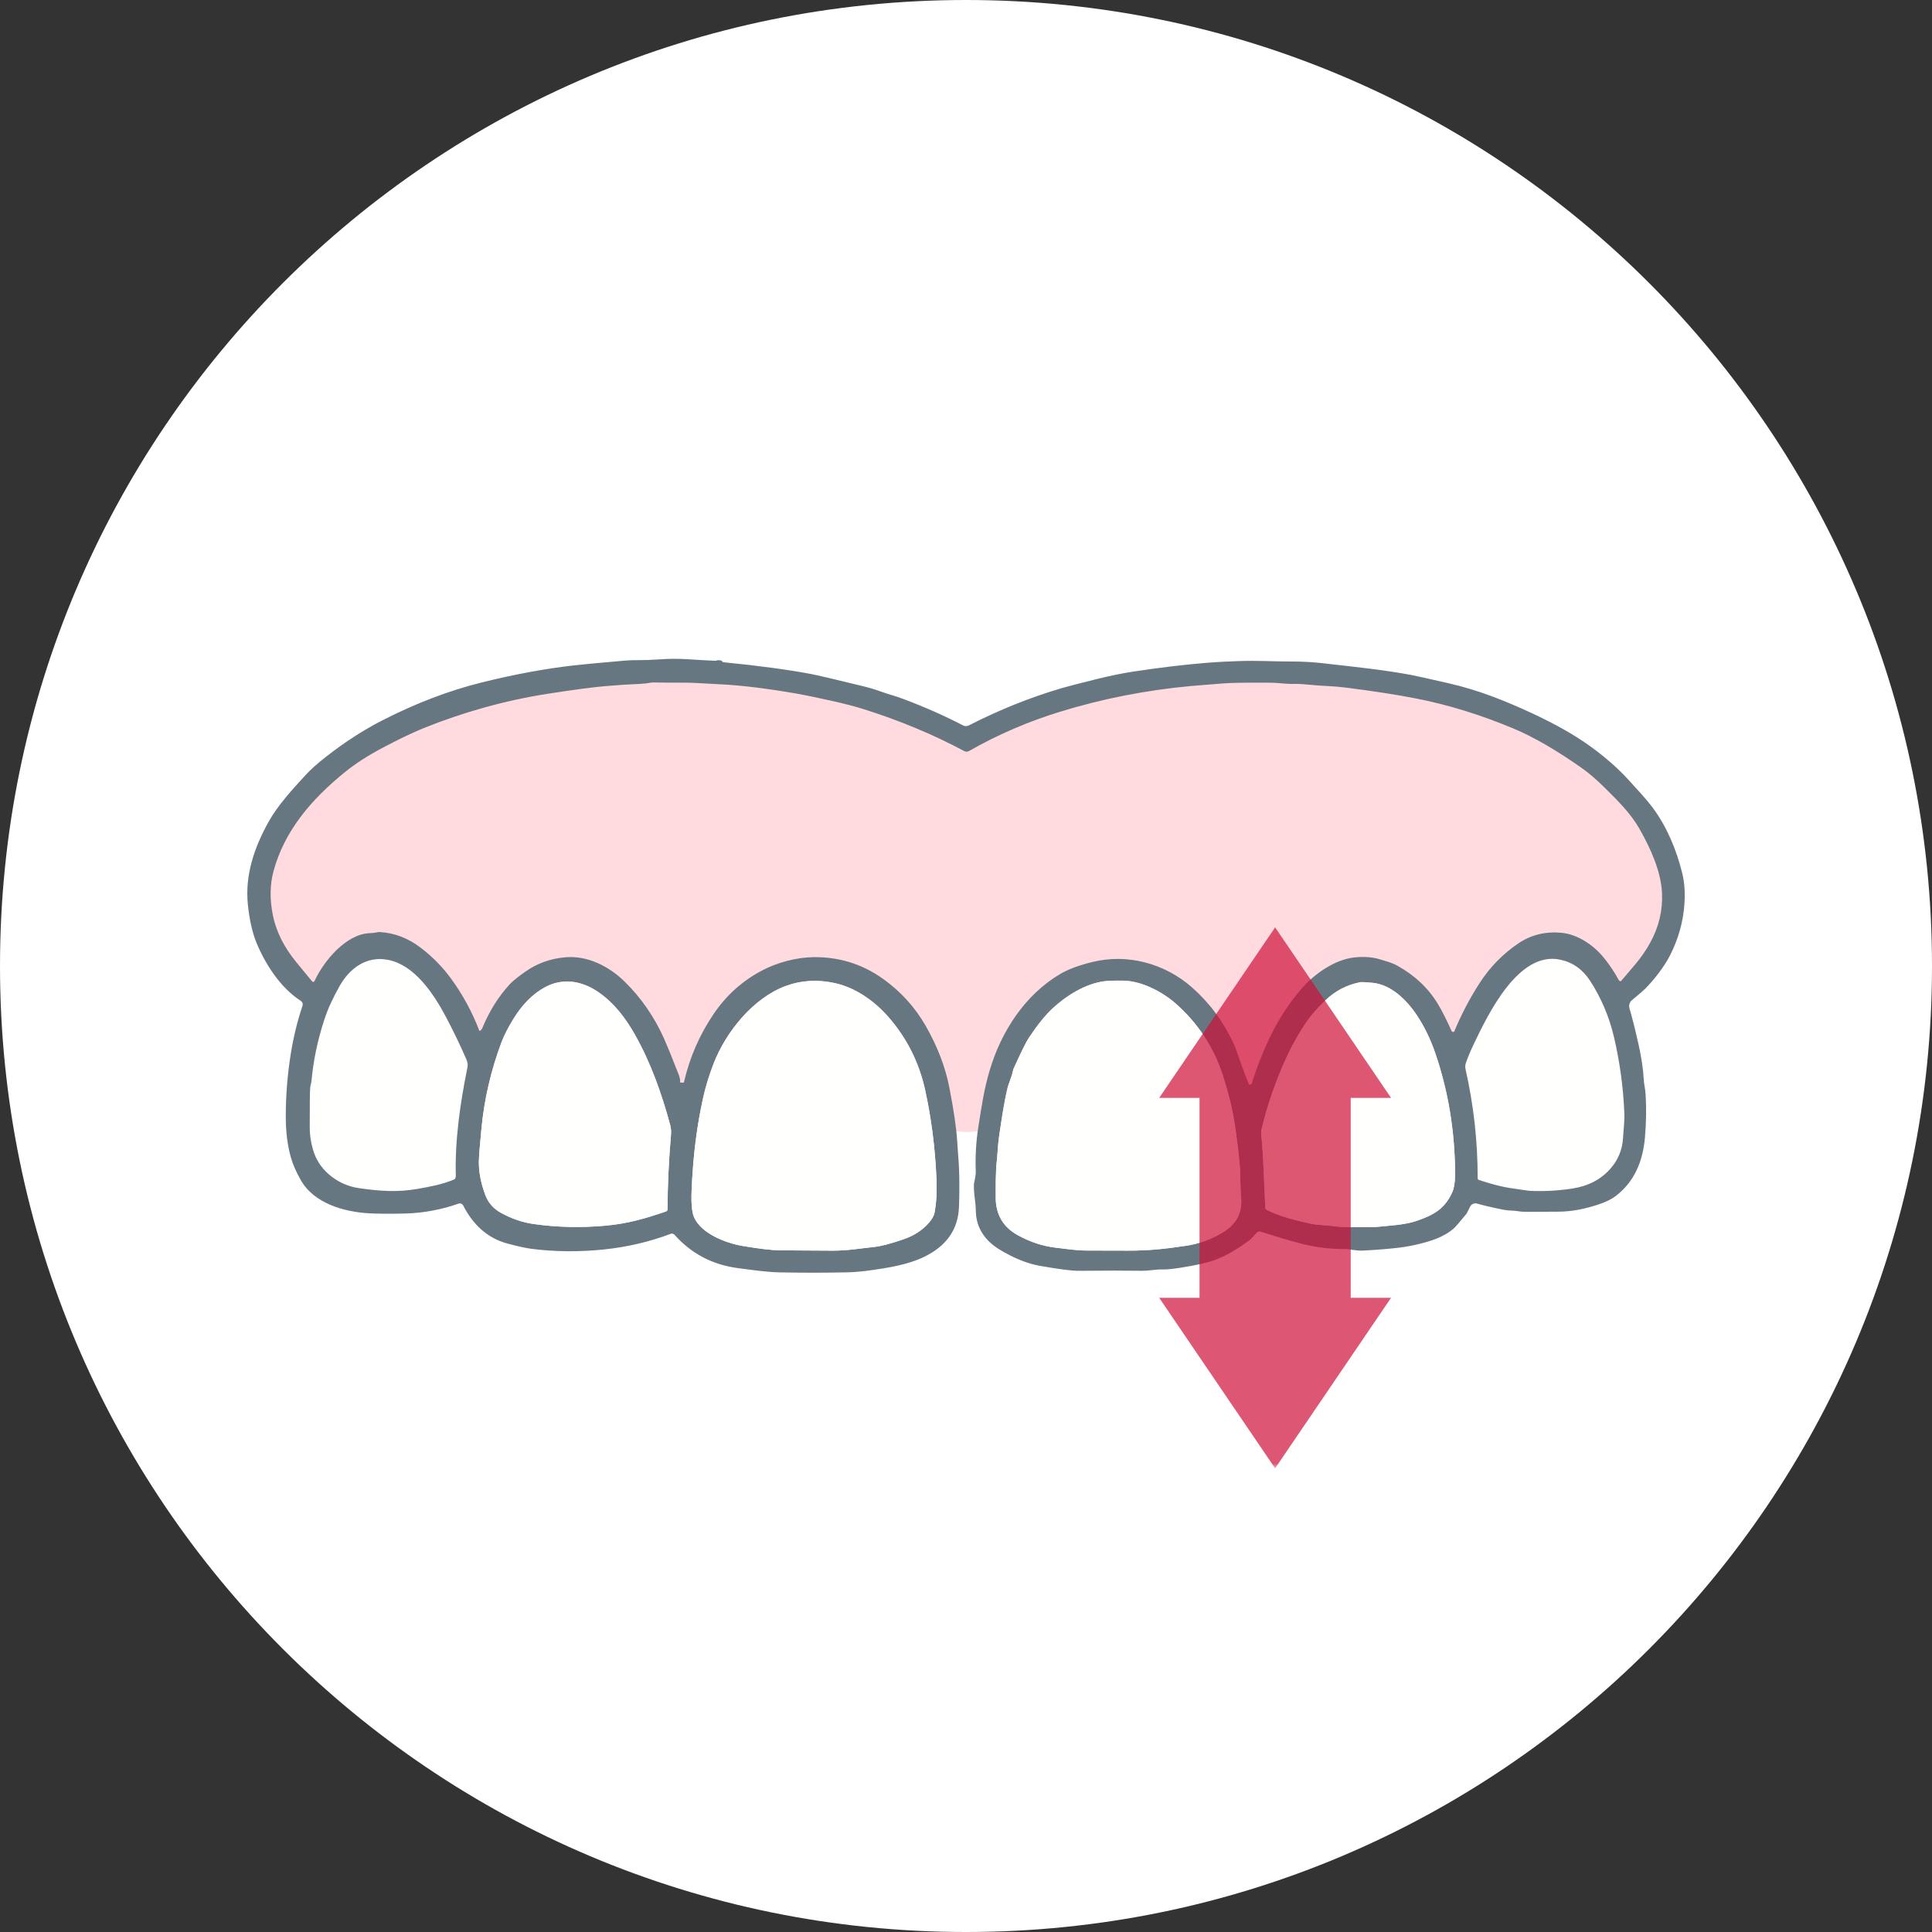 <svg width="200" height="200" viewBox="0 0 200 200" fill="none" xmlns="http://www.w3.org/2000/svg">
<rect x="0" y="0" width="200" height="200" fill="#333333" stroke="none"/>
<path d="M200 100C200 155.228 155.228 200 100 200C44.772 200 0 155.228 0 100C0 44.772 44.772 0 100 0C155.228 0 200 44.772 200 100Z" fill="white"/>
<mask id="mask0_177_28206" style="mask-type:alpha" maskUnits="userSpaceOnUse" x="20" y="48" width="160" height="104">
<path d="M20 48H180V152H20V48Z" fill="#D9D9D9"/>
</mask>
<g mask="url(#mask0_177_28206)">
<path d="M33.602 79.199L49.602 72.199L67.602 68.199L86.602 71.199L99.602 77.199L110.602 72.199L128.602 69.199L151.602 71.199L167.602 81.199L172.602 87.199V98.199L167.602 103.199L168.602 111.199L100.102 117.199L33.602 111.199L32.602 104.199L27.602 94.199L28.602 86.199L33.602 79.199Z" fill="#FFDBDF"/>
<path d="M47.139 121.96C47.128 121.992 47.111 122.021 47.088 122.045C47.066 122.07 47.038 122.089 47.007 122.102C45.806 122.608 44.542 122.842 43.188 123.079C41.125 123.438 39.282 123.308 37.098 122.986C35.125 122.695 33.206 121.311 32.528 119.39C32.255 118.622 32.066 117.642 32.064 116.781C32.057 114.402 32.074 113.001 32.114 112.58C32.135 112.366 32.224 112.11 32.245 111.879C32.434 109.828 32.858 107.774 33.517 105.716C33.954 104.353 34.462 103.32 35.129 102.118C36.181 100.22 37.946 98.925 40.182 99.363C42.879 99.892 44.844 102.777 46.152 105.244C46.899 106.654 47.598 108.102 48.249 109.589C48.407 109.952 48.461 110.17 48.375 110.59C47.622 114.262 47.084 118.074 47.183 121.762C47.184 121.804 47.17 121.87 47.139 121.96Z" fill="#FFFFFD"/>
<path d="M153.095 122.148C153.057 122.136 153.024 122.112 153.001 122.08C152.977 122.048 152.965 122.009 152.965 121.969C152.971 118.156 152.553 114.396 151.71 110.69C151.659 110.467 151.672 110.234 151.748 110.018C151.96 109.417 152.232 108.769 152.566 108.074C154.034 105.012 157.172 98.424 161.503 99.341C162.804 99.617 163.838 100.344 164.603 101.521C165.759 103.303 166.584 105.246 167.08 107.352C167.673 109.873 168.029 112.475 168.147 115.159C168.185 116.039 168.078 116.757 168.013 117.836C167.941 119.015 167.515 120.054 166.736 120.953C165.752 122.087 164.426 122.783 162.76 123.04C161.316 123.262 159.865 123.341 158.406 123.279C158.286 123.274 157.609 123.178 156.374 122.992C155.22 122.817 154.149 122.498 153.095 122.148Z" fill="#FFFFFD"/>
<path d="M68.133 68.269C69.127 68.181 70.206 68.176 71.371 68.254C72.244 68.314 73.148 68.363 74.084 68.404C74.272 68.316 74.5 68.322 74.766 68.42C74.714 68.495 74.78 68.541 74.963 68.56C78.612 68.923 81.615 69.328 83.969 69.775C84.61 69.897 86.405 70.319 89.35 71.037C89.999 71.195 90.594 71.372 91.135 71.57C91.91 71.856 92.652 72.035 93.496 72.351C95.707 73.181 97.775 74.096 99.697 75.094C99.789 75.141 99.892 75.167 99.996 75.168C100.099 75.168 100.201 75.142 100.293 75.096C103.429 73.489 106.629 72.204 109.892 71.24C110.464 71.072 111.695 70.753 113.582 70.285C114.932 69.95 116.176 69.696 117.314 69.523C120.073 69.104 122.584 68.804 124.844 68.621C125.469 68.571 126.062 68.531 126.623 68.502C126.8 68.493 127.331 68.472 128.217 68.437C130.105 68.363 131.895 68.482 133.564 68.478C134.743 68.476 135.865 68.535 136.93 68.656C140.632 69.078 143.184 69.336 146.109 69.875C146.477 69.944 147.775 70.233 150.002 70.742C152.96 71.418 155.664 72.476 158.551 73.814C161.012 74.954 163.063 76.119 164.703 77.312C166.218 78.415 167.516 79.56 168.598 80.748C169.548 81.794 170.428 82.723 171.129 83.67C172.565 85.61 173.56 88.013 174.142 90.377C174.378 91.334 174.452 92.417 174.367 93.623C174.237 95.446 173.745 97.198 172.891 98.881C172.247 100.145 171.205 101.445 170.275 102.39C170.162 102.505 169.713 102.889 168.932 103.545C168.814 103.643 168.728 103.775 168.683 103.922C168.639 104.069 168.638 104.227 168.682 104.375C168.953 105.299 169.256 106.501 169.59 107.978C169.913 109.411 170.102 110.662 170.158 111.728C170.187 112.28 170.319 112.715 170.351 113.254C170.442 114.682 170.42 116.177 170.285 117.738C170.075 120.186 169.213 122.335 167.23 123.834C166.823 124.14 166.27 124.413 165.572 124.652C164.065 125.165 162.663 125.425 161.369 125.431C160.039 125.438 158.997 125.444 158.242 125.449C157.765 125.453 157.402 125.431 157.154 125.383C156.747 125.302 156.221 125.345 155.709 125.246C154.651 125.04 153.716 124.821 152.904 124.594C152.767 124.555 152.619 124.565 152.488 124.623C152.358 124.68 152.25 124.781 152.185 124.908L151.828 125.625C151.824 125.631 151.819 125.638 151.814 125.644C151.099 126.52 150.66 127.027 150.498 127.166C149.369 128.13 148.008 128.528 146.379 128.896C145.819 129.022 145.168 129.125 144.426 129.203C143.282 129.324 142.149 129.41 141.027 129.461C140.723 129.475 140.234 129.427 139.56 129.32C139.488 129.307 139.415 129.301 139.342 129.303C137.701 129.314 136.118 129.118 134.596 128.713C133.286 128.364 131.925 127.961 130.514 127.504C130.44 127.48 130.36 127.478 130.285 127.498C130.211 127.517 130.144 127.559 130.092 127.615L129.467 128.283C129.457 128.294 129.445 128.305 129.433 128.314C128.106 129.322 126.876 130.031 125.744 130.441C124.962 130.725 123.755 130.995 122.123 131.248C121.367 131.365 120.789 131.42 120.391 131.412C119.528 131.397 118.993 131.566 118.096 131.551C116.526 131.525 114.388 131.526 111.682 131.554C110.971 131.561 109.62 131.388 107.629 131.035C106.319 130.802 104.921 130.233 103.435 129.328C101.98 128.442 101.067 127.103 101.023 125.471C101.012 125.009 100.984 124.617 100.939 124.295C100.809 123.332 100.781 122.693 100.853 122.379C100.967 121.894 101.019 121.524 101.01 121.269C100.956 119.668 101.043 118.146 101.271 116.705C101.642 114.354 101.853 112.849 102.437 110.851C103.633 106.778 106.127 102.937 109.807 100.797C110.616 100.326 111.714 99.92 113.1 99.582C116.757 98.686 120.604 99.757 123.389 102.209C125.206 103.811 126.641 105.745 127.695 108.01C127.849 108.342 128.113 109.053 128.486 110.142C128.732 110.859 129.005 111.572 129.303 112.277C129.496 112.269 129.59 112.222 129.588 112.138H129.59C130.109 110.461 130.755 108.827 131.527 107.238C132.423 105.397 133.512 103.747 134.791 102.287C136.097 100.795 138.187 99.327 140.211 99.113C141.215 99.007 142.098 99.075 142.859 99.314C143.514 99.52 144.055 99.636 144.642 99.961C146.468 100.973 147.879 102.309 148.875 103.97C149.287 104.658 149.76 105.596 150.295 106.785C150.444 106.854 150.53 106.842 150.555 106.748H150.557C151.275 105.018 152.139 103.364 153.154 101.789C154.24 100.102 155.602 98.714 157.238 97.623C158.531 96.76 160.005 96.407 161.66 96.564C163.287 96.719 164.894 97.793 165.914 99.008C166.371 99.553 166.802 100.155 167.205 100.814L167.598 101.494L167.646 101.537C167.697 101.571 167.75 101.579 167.808 101.562C168.893 100.26 169.906 99.257 170.824 97.596C171.722 95.97 172.131 94.256 172.051 92.453C171.949 90.2 170.864 87.811 169.701 85.773C168.813 84.212 167.5 82.911 166.084 81.51C165.239 80.673 164.435 79.988 163.674 79.455C161.07 77.632 158.757 76.294 156.738 75.445C153.302 74 149.91 72.952 146.562 72.301C144.593 71.917 142.156 71.54 139.252 71.17C138.081 71.021 136.912 71.015 135.978 70.92C135.044 70.826 134.391 70.784 134.017 70.797C133.147 70.827 132.353 70.668 131.396 70.674C129.728 70.683 128.134 70.634 126.416 70.763C125.022 70.868 123.974 70.953 123.271 71.017C118.618 71.449 114.11 72.335 109.748 73.676C106.42 74.698 103.275 76.054 100.314 77.746C100.24 77.788 100.156 77.813 100.07 77.814C99.985 77.815 99.901 77.794 99.826 77.754C96.604 76.036 93.158 74.598 89.49 73.437C88.544 73.138 87.414 72.843 86.1 72.552C84.434 72.185 83.29 71.946 82.672 71.838C79.465 71.276 76.764 70.943 74.568 70.838C73.799 70.801 73.235 70.771 72.879 70.748C72.04 70.697 71.479 70.672 71.195 70.672C69.422 70.672 68.228 70.663 67.613 70.648C67.542 70.646 67.47 70.651 67.4 70.664C67.031 70.734 66.683 70.775 66.357 70.789C65.016 70.847 63.757 70.931 62.582 71.035C61.336 71.144 59.389 71.402 56.744 71.812C52.291 72.5 47.859 73.754 43.82 75.39C42.712 75.84 41.311 76.511 39.619 77.406C38.085 78.217 36.781 79.057 35.709 79.926C32.224 82.754 29.445 86.007 28.31 90.195C27.945 91.548 27.919 93.036 28.23 94.656C28.58 96.476 29.476 98.145 30.64 99.562C31.24 100.292 31.798 100.97 32.312 101.597C32.328 101.616 32.348 101.631 32.371 101.64C32.393 101.649 32.418 101.651 32.441 101.648C32.465 101.645 32.49 101.637 32.51 101.623C32.529 101.608 32.545 101.588 32.555 101.566C33.49 99.514 35.842 96.642 38.334 96.599C38.576 96.596 38.833 96.562 39.102 96.5C39.162 96.486 39.223 96.481 39.283 96.484C40.811 96.564 42.225 97.1 43.525 98.088C44.733 99.006 45.778 100.062 46.656 101.256C47.893 102.939 48.885 104.764 49.631 106.73C49.788 106.672 49.903 106.536 49.974 106.322C50.689 104.616 51.619 103.14 52.764 101.896C53.065 101.568 53.611 101.128 54.4 100.574C55.616 99.721 56.993 99.228 58.533 99.096C60.806 98.901 63.021 100.014 64.646 101.599C66.382 103.295 67.763 105.301 68.789 107.617C69.103 108.327 69.586 109.518 70.236 111.187C70.342 111.458 70.399 111.689 70.406 111.879L70.396 112.056C70.694 112.095 70.833 112.078 70.812 112.004L70.81 112.002C71.395 109.472 72.412 107.133 73.861 104.986C75.179 103.036 76.862 101.524 78.912 100.451C80.449 99.645 82.416 99.107 84.217 99.084C86.878 99.052 89.282 99.805 91.428 101.342C93.262 102.656 94.729 104.277 95.83 106.201C97.051 108.336 97.868 110.467 98.279 112.592C98.739 114.961 99.009 116.82 99.092 118.17C99.135 118.887 99.168 119.364 99.189 119.601C99.357 121.484 99.323 123.591 99.273 124.941C99.187 127.345 97.901 129.007 95.725 130.08C94 130.932 91.943 131.242 90.117 131.502C89.252 131.625 88.428 131.695 87.646 131.713C85.39 131.761 83.079 131.762 80.715 131.715C79.296 131.684 77.813 131.46 76.398 131.275C73.758 130.93 71.566 129.778 69.822 127.818C69.775 127.765 69.713 127.728 69.644 127.711C69.576 127.694 69.502 127.699 69.435 127.724C67.224 128.556 64.92 129.095 62.523 129.344C59.957 129.608 57.464 129.588 55.047 129.281C54.455 129.207 53.62 129.025 52.543 128.736C50.408 128.163 48.936 126.721 47.947 124.789C47.904 124.705 47.831 124.64 47.744 124.605C47.656 124.57 47.558 124.568 47.469 124.599C45.794 125.191 43.877 125.579 41.926 125.623C40.327 125.66 39.082 125.652 38.193 125.601C35.648 125.454 32.508 124.593 31.135 122.16C30.664 121.326 30.327 120.557 30.123 119.855C29.767 118.619 29.586 117.212 29.584 115.635C29.58 113.431 29.756 111.229 30.111 109.031C30.389 107.314 30.79 105.677 31.314 104.121C31.346 104.027 31.345 103.925 31.312 103.832C31.28 103.739 31.217 103.661 31.135 103.607C29.061 102.274 27.489 99.861 26.562 97.623C26.06 96.412 25.788 94.933 25.656 93.605C25.356 90.555 26.323 87.74 27.799 85.08C28.759 83.35 30.298 81.689 31.629 80.238C32.138 79.681 32.843 79.05 33.744 78.344C35.665 76.839 37.607 75.582 39.57 74.578C43.05 72.796 46.494 71.483 49.902 70.638C53.27 69.805 56.425 69.221 59.367 68.886C60.336 68.777 62.11 68.609 64.687 68.386C65.78 68.293 66.853 68.382 68.133 68.269ZM75.277 130.892H75.279H75.277ZM107.185 128.871C107.834 129.085 108.487 129.232 109.144 129.31C110.422 129.463 111.435 129.623 112.512 129.621H112.514C112.245 129.621 111.979 129.61 111.713 129.594C110.914 129.543 110.105 129.425 109.146 129.31C108.983 129.291 108.818 129.268 108.654 129.24C108.162 129.156 107.673 129.032 107.185 128.871ZM86.408 101.765C84.633 101.38 82.954 101.477 81.369 102.056C77.975 103.296 75.147 106.811 73.863 110.119C73.39 111.341 73.025 112.544 72.767 113.726C72.267 116.035 71.925 118.392 71.742 120.797C71.612 122.496 71.558 123.695 71.584 124.39C71.612 125.146 71.702 125.692 71.853 126.025C72.638 127.745 75.178 128.698 76.912 128.986C78.659 129.278 79.933 129.427 80.732 129.433C82.54 129.45 84.339 129.462 86.129 129.467C87.756 129.47 88.788 129.265 90.533 129.078C91.219 129.004 92.223 128.739 93.545 128.285C94.594 127.923 95.447 127.376 96.103 126.644C96.47 126.236 96.685 125.862 96.746 125.525C96.933 124.508 96.998 123.354 96.943 122.062C96.806 118.837 96.416 115.76 95.771 112.832C95.146 109.994 93.888 107.486 91.996 105.306C90.558 103.653 88.589 102.239 86.408 101.765ZM116.24 101.513C115.348 101.503 114.702 101.525 114.303 101.578C112.359 101.834 110.386 103.063 108.971 104.379C108.222 105.074 107.399 106.092 106.502 107.433C106.232 107.836 105.711 108.887 104.941 110.588C104.905 110.669 104.878 110.754 104.861 110.84C104.735 111.494 104.422 112.075 104.271 112.728C103.914 114.258 103.672 115.92 103.42 117.664C103.292 118.538 103.266 119.505 103.199 120.078C103.05 121.353 103.078 123.012 103.074 123.902C103.06 125.705 103.831 127.032 105.387 127.883C106.652 128.574 107.934 128.996 109.23 129.15C110.492 129.301 111.491 129.459 112.555 129.455C113.507 129.455 114.908 129.458 116.758 129.465C118.881 129.474 120.7 129.278 122.779 128.961C124.144 128.753 125.417 128.291 126.598 127.57C127.972 126.729 128.6 125.555 128.48 124.051C128.41 123.174 128.413 122.725 128.379 121.447C128.339 120.042 128.072 118.247 127.91 116.986C127.682 115.238 127.241 113.351 126.584 111.326C125.628 108.372 123.989 105.881 121.67 103.853C120.316 102.673 118.18 101.534 116.24 101.513ZM64.258 128.949V128.951V128.949ZM93.658 128.435H93.66H93.658ZM103.348 126.111C103.646 126.726 104.097 127.248 104.699 127.678C104.097 127.248 103.646 126.726 103.348 126.111ZM53.213 126.39C53.797 126.598 54.39 126.739 54.926 126.82H54.928C54.392 126.74 53.799 126.598 53.215 126.39H53.213ZM136.203 126.922H136.201C136.457 126.96 136.749 126.997 137.076 127.029H137.078C136.751 126.997 136.459 126.96 136.203 126.922ZM140.82 101.674C139.401 101.949 138.17 102.598 137.129 103.623C136.369 104.371 135.794 105.022 135.404 105.572C134.611 106.687 133.899 107.918 133.267 109.263C132.118 111.713 131.22 114.284 130.574 116.978C130.535 117.143 130.552 117.509 130.623 118.078L130.736 119.531L130.988 125.043C130.99 125.082 131.004 125.121 131.025 125.154C131.047 125.187 131.076 125.216 131.111 125.234C132.478 125.929 134.147 126.335 135.629 126.662C136.448 126.841 137.172 126.803 137.957 126.918C139.2 127.101 140.615 126.998 141.976 127.027C142.297 127.033 143.126 126.964 144.463 126.82C145.343 126.725 146.069 126.579 146.641 126.385C148.453 125.766 149.533 125.136 150.318 123.465C150.533 123.008 150.638 122.296 150.631 121.33C150.593 116.996 149.907 112.886 148.574 109C148.085 107.579 147.462 106.293 146.705 105.142C145.645 103.533 144.002 101.898 142.037 101.732C141.332 101.672 140.926 101.653 140.82 101.674ZM61.984 102.728C60.212 101.493 58.184 101.19 56.318 102.248C55.099 102.939 54.042 104.015 53.148 105.474C52.584 106.395 52.172 107.202 51.912 107.896C50.826 110.79 50.135 113.768 49.84 116.83C49.667 118.618 49.577 119.773 49.572 120.295C49.563 121.33 49.784 122.463 50.234 123.693C50.53 124.496 51.072 125.115 51.859 125.551C52.955 126.155 54.082 126.541 55.238 126.707C57.661 127.052 60.144 127.11 62.684 126.881C64.982 126.672 66.851 126.13 68.951 125.404C68.994 125.389 69.032 125.36 69.058 125.322C69.085 125.285 69.101 125.24 69.102 125.193C69.114 122.645 69.236 120.055 69.465 117.424C69.491 117.108 69.463 116.789 69.383 116.482C68.518 113.232 67.351 109.961 65.711 107.072C64.745 105.367 63.586 103.845 61.984 102.728ZM133.898 126.433H133.896H133.898ZM48.996 126.201V126.199V126.201ZM69.084 125.463C69.06 125.483 69.031 125.496 69.004 125.512C69.08 125.468 69.148 125.411 69.197 125.338L69.084 125.463ZM130.889 125.158H130.887C130.902 125.216 130.935 125.267 130.98 125.304H130.982C130.937 125.267 130.904 125.216 130.889 125.158ZM102.91 123.99C102.909 124.104 102.913 124.217 102.918 124.328C102.913 124.217 102.909 124.104 102.91 123.99C102.913 123.54 102.907 122.895 102.92 122.201V122.199C102.907 122.894 102.913 123.539 102.91 123.99ZM158.961 123.49H158.963H158.961ZM161.504 99.34C157.173 98.423 154.035 105.013 152.566 108.074C152.233 108.769 151.961 109.417 151.75 110.017C151.674 110.233 151.66 110.466 151.711 110.689C152.554 114.395 152.973 118.155 152.967 121.969C152.967 122.008 152.979 122.048 153.002 122.08C153.025 122.112 153.058 122.136 153.096 122.148C154.15 122.498 155.221 122.816 156.375 122.992C157.609 123.178 158.286 123.274 158.406 123.279C159.865 123.341 161.318 123.26 162.762 123.039C164.427 122.782 165.752 122.087 166.736 120.953C167.515 120.054 167.941 119.015 168.014 117.836C168.078 116.757 168.187 116.038 168.148 115.158C168.03 112.474 167.673 109.872 167.08 107.351C166.585 105.246 165.759 103.302 164.603 101.521C163.838 100.344 162.805 99.616 161.504 99.34ZM40.181 99.363C37.946 98.926 36.181 100.221 35.129 102.119C34.462 103.32 33.955 104.353 33.517 105.717C32.858 107.774 32.434 109.828 32.246 111.879C32.225 112.11 32.134 112.366 32.113 112.58C32.074 113.001 32.058 114.402 32.064 116.781C32.066 117.642 32.254 118.623 32.527 119.39C33.205 121.311 35.125 122.696 37.098 122.986C39.282 123.309 41.125 123.439 43.187 123.08C44.541 122.843 45.806 122.607 47.008 122.101C47.038 122.089 47.065 122.071 47.088 122.047C47.11 122.022 47.128 121.992 47.139 121.961C47.169 121.87 47.185 121.804 47.184 121.762C47.084 118.074 47.623 114.262 48.375 110.59C48.461 110.17 48.408 109.952 48.25 109.59C47.599 108.103 46.9 106.653 46.152 105.244C44.844 102.777 42.878 99.892 40.181 99.363ZM36.971 123.125H36.973H36.971ZM49.635 122.287H49.637H49.635ZM33.689 121.433H33.691H33.689ZM152.887 122.168H152.889H152.887ZM130.705 120.377C130.693 120.94 130.698 121.502 130.723 122.064L130.701 121.221C130.698 120.939 130.699 120.658 130.705 120.377ZM49.447 119.316C49.411 119.724 49.401 120.127 49.414 120.525C49.401 120.127 49.413 119.724 49.449 119.316H49.447ZM103.127 119.008C103.095 119.435 103.071 119.825 103.037 120.115H103.039C103.073 119.825 103.097 119.435 103.129 119.008H103.127ZM32.611 108.482C32.512 108.949 32.421 109.425 32.342 109.91C32.09 111.454 31.952 112.474 31.928 112.967C31.842 114.672 31.853 116.208 31.959 117.572C32 118.109 32.096 118.612 32.244 119.082C32.096 118.612 32 118.109 31.959 117.572C31.933 117.231 31.913 116.88 31.898 116.517C31.855 115.43 31.864 114.246 31.928 112.967C31.952 112.474 32.092 111.454 32.344 109.91C32.423 109.425 32.512 108.949 32.611 108.482ZM130.461 116.721H130.463H130.461ZM29.74 116.111H29.742H29.74ZM151.963 112.773C152.013 113.054 152.065 113.338 152.111 113.627C152.065 113.338 152.013 113.054 151.963 112.773ZM104.758 110.629C104.744 110.671 104.735 110.714 104.726 110.758C104.694 110.923 104.651 111.085 104.601 111.244C104.651 111.085 104.694 110.923 104.726 110.758C104.735 110.714 104.744 110.671 104.758 110.629ZM132.717 110.078H132.719H132.717ZM72.096 108.56C72.004 108.774 71.915 108.989 71.83 109.205C72 108.772 72.185 108.345 72.383 107.924L72.096 108.56ZM152.373 108.115H152.375H152.373ZM134.619 106.465C134.382 106.838 134.155 107.223 133.935 107.617C134.155 107.223 134.382 106.838 134.619 106.465ZM93.709 107.332C93.614 107.181 93.516 107.031 93.416 106.883C93.615 107.18 93.805 107.481 93.984 107.789L93.709 107.332ZM110.713 102.799C110.048 103.226 109.43 103.712 108.892 104.211C108.134 104.915 107.299 105.947 106.389 107.306H106.391C107.301 105.947 108.136 104.917 108.894 104.213C109.432 103.713 110.049 103.226 110.715 102.799H110.713ZM67.953 106.256V106.258V106.256ZM149.996 106.551C150.054 106.647 150.116 106.711 150.178 106.748C150.082 106.69 149.99 106.564 149.904 106.367L149.996 106.551ZM50.062 106.455C50.052 106.461 50.04 106.464 50.027 106.465C50.015 106.465 50.003 106.463 49.992 106.457C49.981 106.451 49.971 106.442 49.965 106.431V106.433C49.971 106.444 49.981 106.451 49.992 106.457C50.003 106.463 50.015 106.467 50.027 106.467C50.04 106.466 50.052 106.461 50.062 106.455C50.073 106.448 50.082 106.438 50.088 106.428C50.082 106.438 50.073 106.448 50.062 106.455ZM33.322 105.791H33.324H33.322ZM135.357 105.381H135.359H135.357ZM65.947 103.281C66.203 103.6 66.448 103.923 66.681 104.25C66.448 103.923 66.203 103.6 65.947 103.281ZM137.055 103.459H137.057H137.055ZM54.574 103.385H54.576H54.574ZM52.806 102.135C52.571 102.383 52.351 102.642 52.15 102.908V102.91C52.351 102.643 52.57 102.383 52.806 102.135ZM144.752 102.744C144.864 102.839 144.974 102.937 145.082 103.037C144.974 102.937 144.864 102.838 144.752 102.742C144.676 102.678 144.599 102.617 144.521 102.558C144.599 102.617 144.676 102.679 144.752 102.744ZM156.543 101.289C156.447 101.394 156.352 101.501 156.262 101.609C156.049 101.863 155.867 102.089 155.715 102.285C155.867 102.089 156.049 101.863 156.262 101.609C156.352 101.501 156.447 101.394 156.543 101.289ZM88.055 102.103C88.315 102.217 88.57 102.344 88.82 102.48C88.57 102.344 88.315 102.217 88.055 102.103ZM64.24 101.431C64.454 101.621 64.66 101.819 64.857 102.023C64.66 101.819 64.454 101.621 64.24 101.431ZM140.344 101.613C139.719 101.78 139.132 102.019 138.584 102.328C139.132 102.019 139.719 101.78 140.344 101.613ZM146.807 101.732H146.808H146.807ZM115.09 101.322C114.763 101.333 114.497 101.35 114.295 101.377C113.803 101.442 113.31 101.568 112.824 101.742C113.189 101.612 113.558 101.508 113.928 101.437C114.05 101.414 114.174 101.393 114.297 101.377C114.499 101.35 114.763 101.333 115.09 101.322ZM57.916 101.494C57.701 101.533 57.487 101.588 57.273 101.658C57.487 101.588 57.701 101.533 57.916 101.494ZM86.443 101.576H86.445H86.443ZM165.779 99.109C166.4 99.814 166.934 100.624 167.416 101.478C166.934 100.624 166.4 99.814 165.779 99.109ZM154.121 100.758C154.041 100.858 153.964 100.96 153.887 101.062C154.073 100.817 154.265 100.575 154.465 100.34L154.121 100.758ZM42.822 100.549C42.904 100.617 42.982 100.689 43.06 100.76C42.818 100.543 42.565 100.332 42.299 100.142L42.822 100.549ZM144.685 100.179H144.687H144.685ZM157.818 100.133V100.135V100.133ZM161.373 99.119C161.642 99.164 161.913 99.237 162.185 99.346C162.423 99.441 162.648 99.555 162.863 99.68C162.648 99.554 162.423 99.441 162.185 99.346C161.913 99.237 161.642 99.164 161.373 99.119ZM142.451 99.394H142.453H142.451ZM59.699 99.287V99.285V99.287ZM40.004 99.144C40.179 99.167 40.356 99.206 40.531 99.256C40.355 99.206 40.18 99.167 40.004 99.144ZM39.041 99.111C39.191 99.101 39.346 99.098 39.506 99.103C39.346 99.098 39.191 99.101 39.041 99.111ZM157.902 97.482C157.681 97.598 157.463 97.722 157.25 97.855C157.463 97.722 157.681 97.598 157.902 97.482ZM163.619 97.363H163.621H163.619ZM159.172 96.927C158.858 97.039 158.551 97.167 158.252 97.308C158.551 97.167 158.858 97.039 159.172 96.927ZM161.791 96.721V96.719C161.767 96.715 161.742 96.715 161.719 96.715C161.743 96.715 161.767 96.717 161.791 96.721ZM26.855 87.472H26.857H26.855ZM78.543 71.07H78.545H78.543Z" fill="#667781"/>
<path d="M108.974 104.379C110.389 103.063 112.361 101.835 114.306 101.579C114.705 101.526 115.351 101.504 116.244 101.514C118.184 101.535 120.319 102.673 121.673 103.854C123.993 105.882 125.631 108.373 126.587 111.326C127.244 113.352 127.686 115.239 127.914 116.987C128.076 118.247 128.342 120.042 128.382 121.448C128.416 122.725 128.413 123.174 128.483 124.051C128.603 125.556 127.975 126.729 126.6 127.57C125.42 128.291 124.148 128.755 122.783 128.962C120.703 129.279 118.885 129.474 116.761 129.465C114.912 129.458 113.51 129.455 112.558 129.455C111.494 129.459 110.496 129.302 109.233 129.152C107.937 128.997 106.656 128.575 105.391 127.883C103.835 127.033 103.064 125.706 103.078 123.904C103.082 123.014 103.053 121.354 103.202 120.078C103.269 119.506 103.296 118.539 103.424 117.665C103.676 115.921 103.919 114.26 104.276 112.73C104.427 112.077 104.738 111.496 104.864 110.841C104.881 110.755 104.907 110.67 104.944 110.589C105.714 108.888 106.234 107.837 106.504 107.434C107.402 106.092 108.225 105.074 108.974 104.379Z" fill="#FFFFFD"/>
<path d="M71.741 120.799C71.924 118.394 72.266 116.036 72.766 113.727C73.024 112.544 73.389 111.342 73.863 110.12C75.146 106.812 77.974 103.296 81.368 102.057C82.953 101.477 84.633 101.381 86.408 101.766C88.588 102.24 90.557 103.653 91.995 105.307C93.887 107.487 95.146 109.995 95.771 112.833C96.415 115.761 96.806 118.838 96.943 122.063C96.998 123.355 96.932 124.51 96.745 125.527C96.684 125.864 96.47 126.238 96.103 126.646C95.446 127.378 94.593 127.925 93.544 128.287C92.223 128.741 91.219 129.005 90.532 129.079C88.787 129.266 87.756 129.471 86.129 129.467C84.339 129.462 82.54 129.451 80.732 129.434C79.932 129.428 78.659 129.279 76.912 128.987C75.178 128.699 72.638 127.746 71.854 126.026C71.702 125.692 71.612 125.147 71.584 124.391C71.559 123.696 71.611 122.498 71.741 120.799Z" fill="#FFFFFD"/>
<path d="M69.099 125.196C69.099 125.242 69.084 125.287 69.057 125.325C69.03 125.363 68.992 125.391 68.948 125.406C66.848 126.132 64.98 126.674 62.681 126.882C60.141 127.111 57.66 127.053 55.237 126.708C54.081 126.543 52.955 126.158 51.858 125.553C51.07 125.117 50.529 124.498 50.233 123.695C49.782 122.465 49.562 121.332 49.571 120.297C49.576 119.775 49.665 118.62 49.838 116.831C50.133 113.769 50.824 110.791 51.91 107.898C52.17 107.204 52.582 106.397 53.146 105.476C54.039 104.017 55.096 102.942 56.316 102.251C58.181 101.193 60.21 101.494 61.982 102.73C63.584 103.847 64.743 105.369 65.71 107.074C67.35 109.964 68.515 113.233 69.38 116.484C69.461 116.791 69.489 117.109 69.462 117.425C69.233 120.057 69.112 122.647 69.099 125.196Z" fill="#FFFFFD"/>
<path d="M130.738 119.533L130.624 118.08C130.552 117.511 130.536 117.144 130.576 116.98C131.221 114.286 132.119 111.714 133.268 109.265C133.9 107.919 134.612 106.689 135.405 105.573C135.795 105.023 136.37 104.374 137.13 103.626C138.171 102.601 139.402 101.951 140.821 101.676C140.927 101.655 141.333 101.675 142.038 101.735C144.003 101.901 145.645 103.534 146.705 105.144C147.463 106.295 148.086 107.581 148.575 109.001C149.908 112.888 150.593 116.999 150.632 121.332C150.639 122.299 150.535 123.01 150.32 123.467C149.535 125.138 148.455 125.769 146.642 126.387C146.071 126.582 145.344 126.727 144.463 126.823C143.125 126.967 142.296 127.035 141.977 127.029C140.615 127 139.202 127.104 137.959 126.92C137.174 126.806 136.45 126.844 135.631 126.664C134.149 126.338 132.48 125.931 131.112 125.236C131.077 125.217 131.047 125.19 131.026 125.156C131.004 125.123 130.992 125.084 130.99 125.045L130.738 119.533Z" fill="#FFFFFD"/>
<path opacity="0.7" d="M132 96L144 113.652H139.826V134.348H144L132 152L120 134.348H124.174V113.652H120L132 96Z" fill="#CF1039"/>
</g>
</svg>
